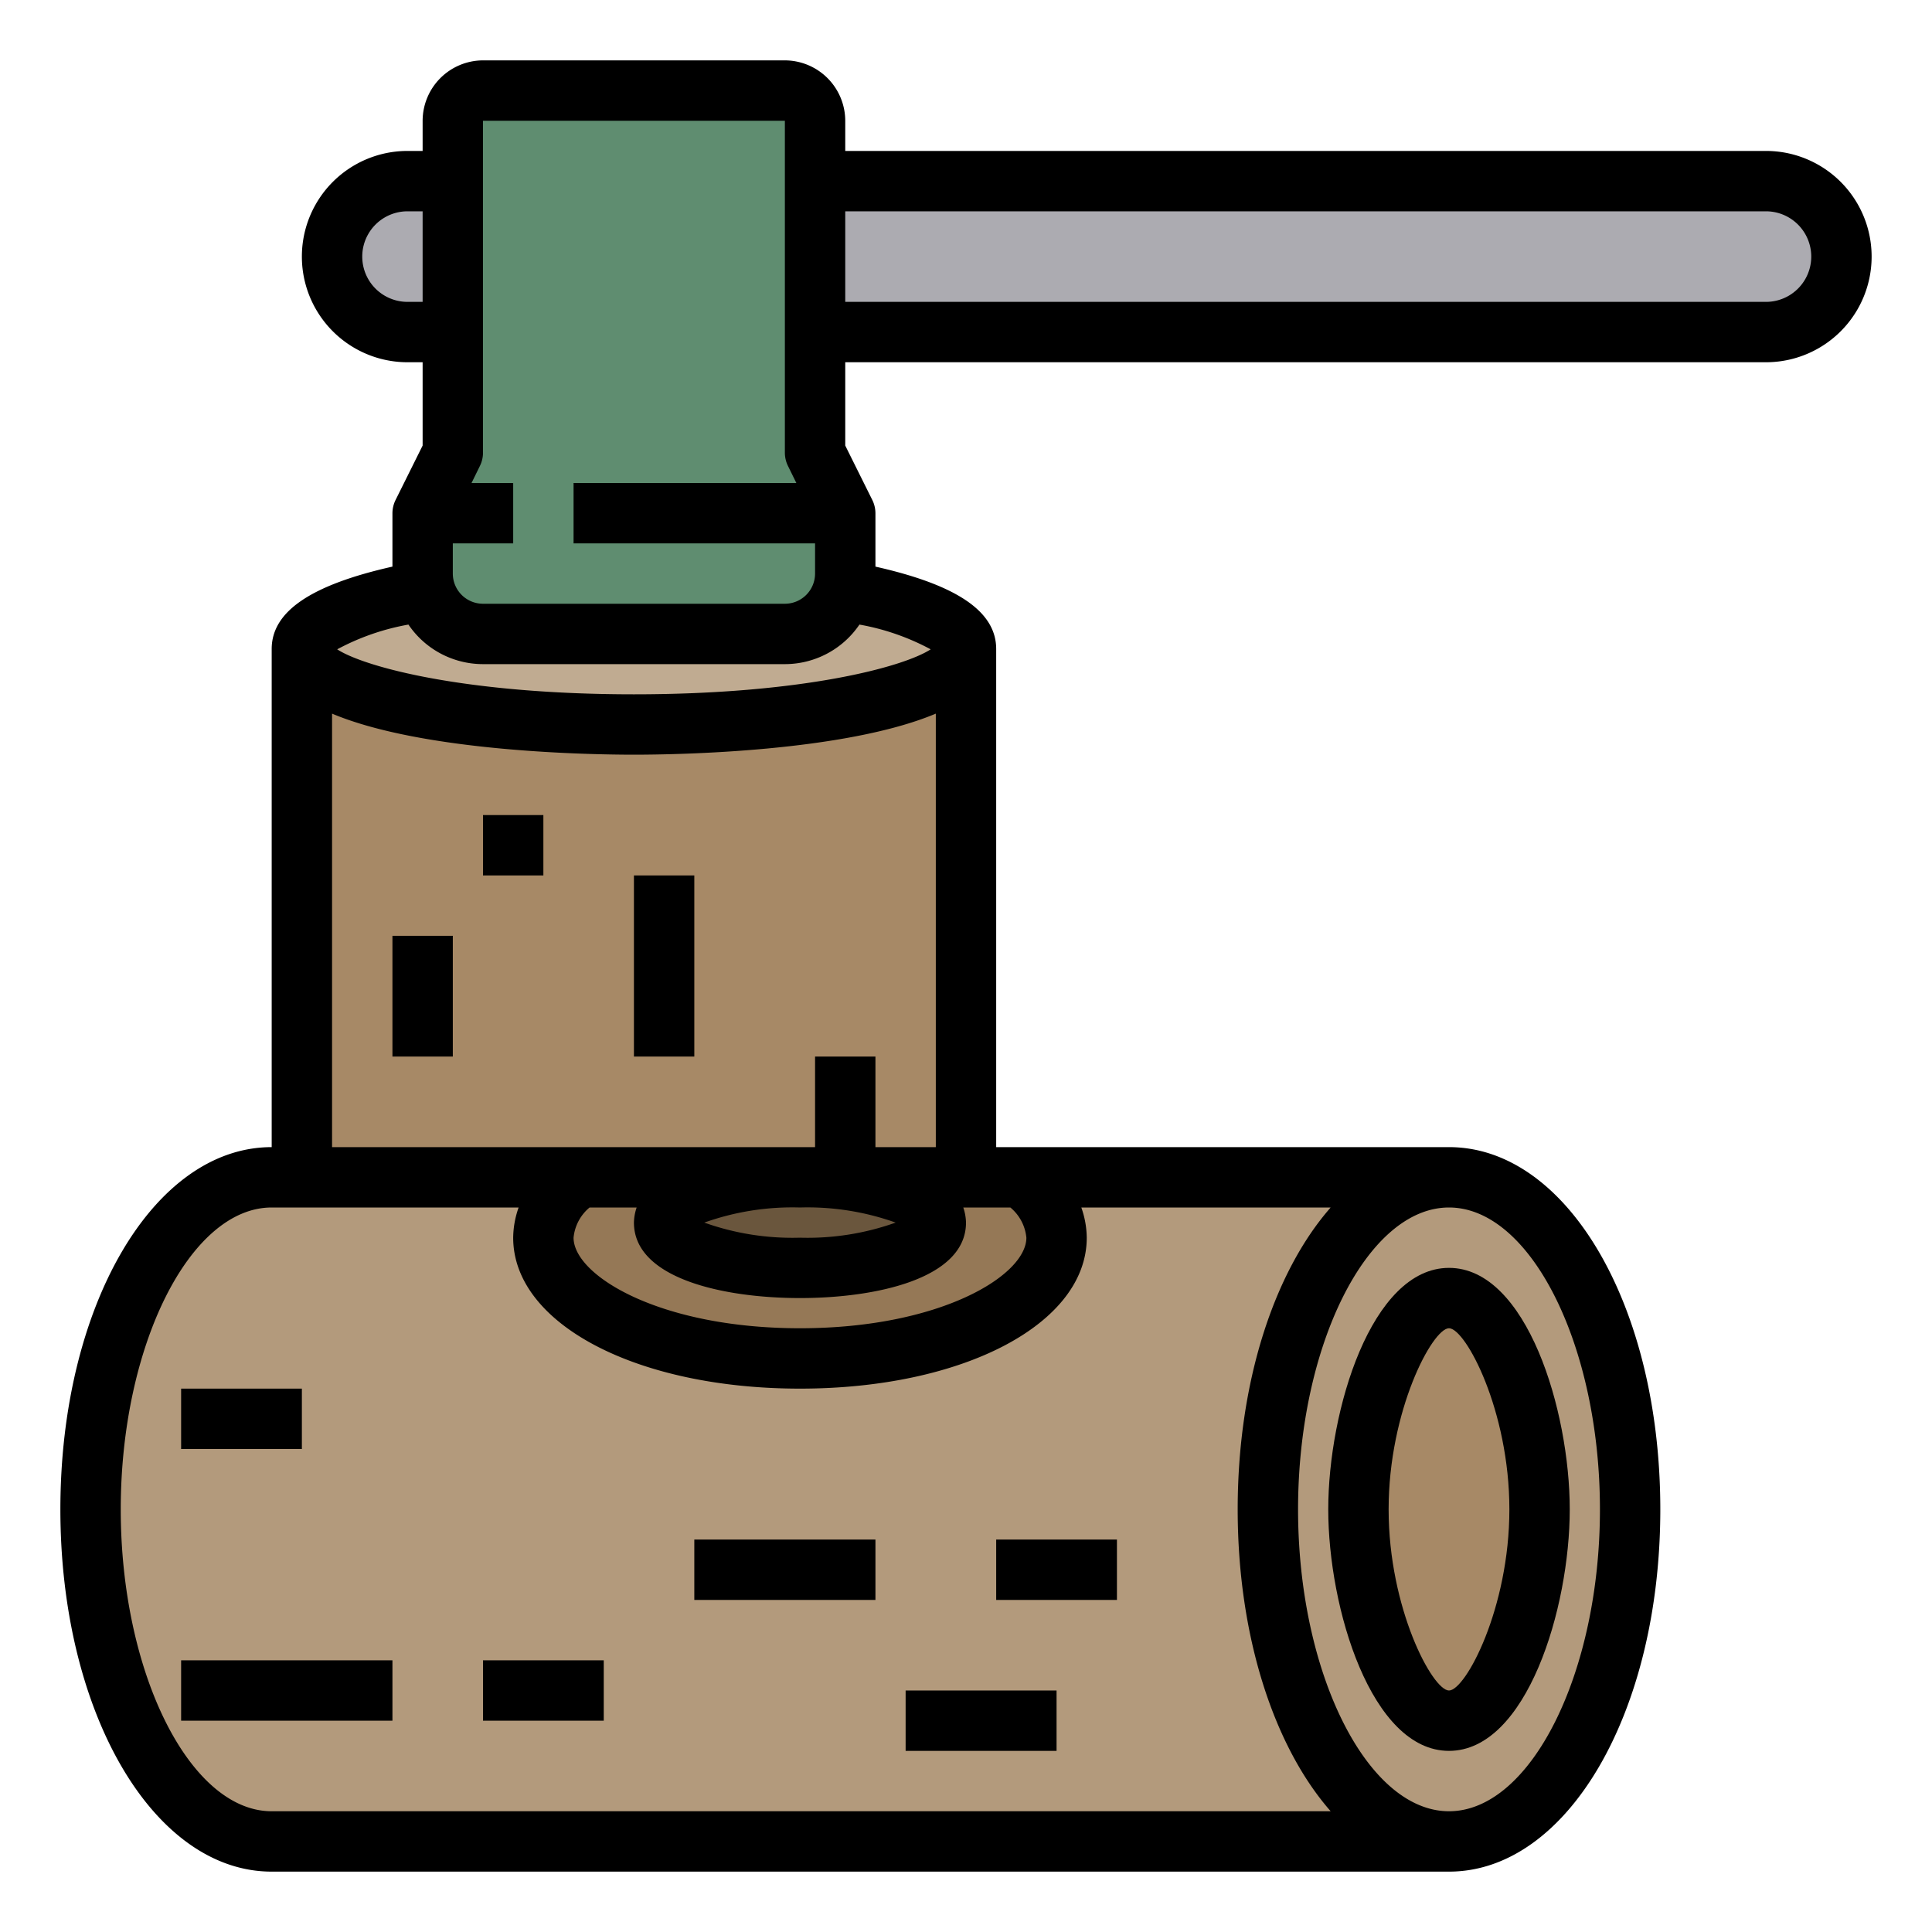<?xml version="1.0" encoding="UTF-8" standalone="no"?>
<svg
   xmlns:dc="http://purl.org/dc/elements/1.1/"
   xmlns:cc="http://creativecommons.org/ns#"
   xmlns:rdf="http://www.w3.org/1999/02/22-rdf-syntax-ns#"
   xmlns:svg="http://www.w3.org/2000/svg"
   xmlns="http://www.w3.org/2000/svg"
   xmlns:sodipodi="http://sodipodi.sourceforge.net/DTD/sodipodi-0.dtd"
   xmlns:inkscape="http://www.inkscape.org/namespaces/inkscape"
   height="512"
   viewBox="0 0 64 64"
   width="512"
   version="1.1"
   id="svg44"
   sodipodi:docname="log.svg"
   inkscape:version="0.92.3 (2405546, 2018-03-11)">
  <defs
     id="defs48" />
  <sodipodi:namedview
     pagecolor="#ffffff"
     bordercolor="#666666"
     borderopacity="1"
     objecttolerance="10"
     gridtolerance="10"
     guidetolerance="10"
     inkscape:pageopacity="0"
     inkscape:pageshadow="2"
     inkscape:window-width="1680"
     inkscape:window-height="971"
     id="namedview46"
     showgrid="false"
     inkscape:zoom="0.4609375"
     inkscape:cx="-347.25256"
     inkscape:cy="296.04644"
     inkscape:window-x="-9"
     inkscape:window-y="-9"
     inkscape:window-maximized="1"
     inkscape:current-layer="svg44" />
  <path
     d="m48 39c-3.31 0-6 4.92-6 11s2.69 11 6 11h-39c-3.31 0-6-4.92-6-11s2.69-11 6-11z"
     fill="#b39a7c"
     id="path2" />
  <path
     d="m35 41c0 2.21-3.81 4-8.5 4s-8.5-1.79-8.5-4a2.643 2.643 0 0 1 1.15-2h14.7a2.643 2.643 0 0 1 1.15 2z"
     fill="#957856"
     id="path4" />
  <ellipse
     cx="21"
     cy="21.5"
     fill="#c0ab91"
     rx="11"
     ry="2.5"
     id="ellipse6" />
  <ellipse
     cx="48"
     cy="50"
     fill="#b39a7c"
     rx="6"
     ry="11"
     id="ellipse8" />
  <path
     d="m15 6v5h-1.5a2.5 2.5 0 1 1 0-5z"
     fill="#acabb1"
     id="path10" />
  <path
     d="m58.5 6a2.5 2.5 0 1 1 0 5h-31.5v-5z"
     fill="#acabb1"
     id="path12" />
  <path
     d="m28 17v2a2.048 2.048 0 0 1 -.08.56 2.019 2.019 0 0 1 -1.92 1.44h-10a2.019 2.019 0 0 1 -1.92-1.44 2.048 2.048 0 0 1 -.08-.56v-2l1-2v-11a1 1 0 0 1 1-1h10a1 1 0 0 1 1 1v11z"
     fill="#ffda44"
     id="path14"
     style="fill:#5f8d70;fill-opacity:1" />
  <path
     d="m28 39.09c1.75.2 3 .76 3 1.41 0 .83-2.01 1.5-4.5 1.5s-4.5-.67-4.5-1.5 2.01-1.5 4.5-1.5a11.859 11.859 0 0 1 1.5.09z"
     fill="#6a563d"
     id="path16" />
  <ellipse
     cx="48"
     cy="50"
     fill="#a78966"
     rx="3"
     ry="7"
     id="ellipse18" />
  <path
     d="m32 21.5v17.5h-22v-17.5c0 1.38 4.92 2.5 11 2.5s11-1.12 11-2.5z"
     fill="#a78966"
     id="path20" />
  <path
     d="m48 58c2.575 0 4-4.73 4-8s-1.425-8-4-8-4 4.73-4 8 1.425 8 4 8zm0-14c.548 0 2 2.725 2 6s-1.452 6-2 6-2-2.725-2-6 1.452-6 2-6z"
     id="path22" />
  <path
     d="m6 55h7v2h-7z"
     id="path24" />
  <path
     d="m16 55h4v2h-4z"
     id="path26" />
  <path
     d="m23 51h6v2h-6z"
     id="path28" />
  <path
     d="m33 51h4v2h-4z"
     id="path30" />
  <path
     d="m30 56h5v2h-5z"
     id="path32" />
  <path
     d="m6 46h4v2h-4z"
     id="path34" />
  <path
     d="m58.5 5h-30.5v-1a2.006 2.006 0 0 0 -2-2h-10a2.006 2.006 0 0 0 -2 2v1h-.5a3.5 3.5 0 0 0 0 7h.5v2.76l-.89 1.79a1 1 0 0 0 -.11.45v1.77c-2.71.61-4 1.49-4 2.73v16.5c-3.92 0-7 5.27-7 12s3.08 12 7 12h39c3.92 0 7-5.27 7-12s-3.08-12-7-12h-15v-16.5c0-1.24-1.29-2.12-4-2.73v-1.77a1 1 0 0 0 -.11-.45l-.89-1.79v-2.76h30.5a3.5 3.5 0 0 0 0-7zm-43.5 13h2v-2h-1.38l.27-.55a1 1 0 0 0 .11-.45v-11h10v11a1 1 0 0 0 .11.45l.27.55h-7.38v2h8v1a1 1 0 0 1 -1 1h-10a1 1 0 0 1 -1-1zm-1.5-8a1.5 1.5 0 0 1 0-3h.5v3zm34.5 30c2.71 0 5 4.58 5 10s-2.29 10-5 10-5-4.58-5-10 2.29-10 5-10zm-12.18 0h8.26c-1.87 2.13-3.08 5.78-3.08 10s1.21 7.87 3.08 10h-35.08c-2.71 0-5-4.58-5-10s2.29-10 5-10h8.18a3.073 3.073 0 0 0 -.18 1c0 2.85 4.08 5 9.5 5s9.5-2.15 9.5-5a3.073 3.073 0 0 0 -.18-1zm-3.91 0h1.56a1.484 1.484 0 0 1 .53 1c0 1.25-2.85 3-7.5 3s-7.5-1.75-7.5-3a1.484 1.484 0 0 1 .53-1h1.56a1.64 1.64 0 0 0 -.09.5c0 1.85 2.96 2.5 5.5 2.5s5.5-.65 5.5-2.5a1.64 1.64 0 0 0 -.09-.5zm-8.58.5a8.684 8.684 0 0 1 3.17-.5 8.684 8.684 0 0 1 3.17.5 8.684 8.684 0 0 1 -3.17.5 8.684 8.684 0 0 1 -3.17-.5zm7.67-2.5h-2v-3h-2v3h-16v-14.36c3.02 1.27 8.56 1.36 10 1.36s6.98-.09 10-1.36zm-2.53-17.31a7.878 7.878 0 0 1 2.36.82c-.91.59-4.26 1.49-9.83 1.49s-8.92-.9-9.83-1.49a7.878 7.878 0 0 1 2.36-.82 2.983 2.983 0 0 0 2.47 1.31h10a2.983 2.983 0 0 0 2.47-1.31zm30.03-10.69h-30.5v-3h30.5a1.5 1.5 0 0 1 0 3z"
     id="path36" />
  <path
     d="m13 31h2v4h-2z"
     id="path38" />
  <path
     d="m16 27h2v2h-2z"
     id="path40" />
  <path
     d="m21 29h2v6h-2z"
     id="path42" />
</svg>
